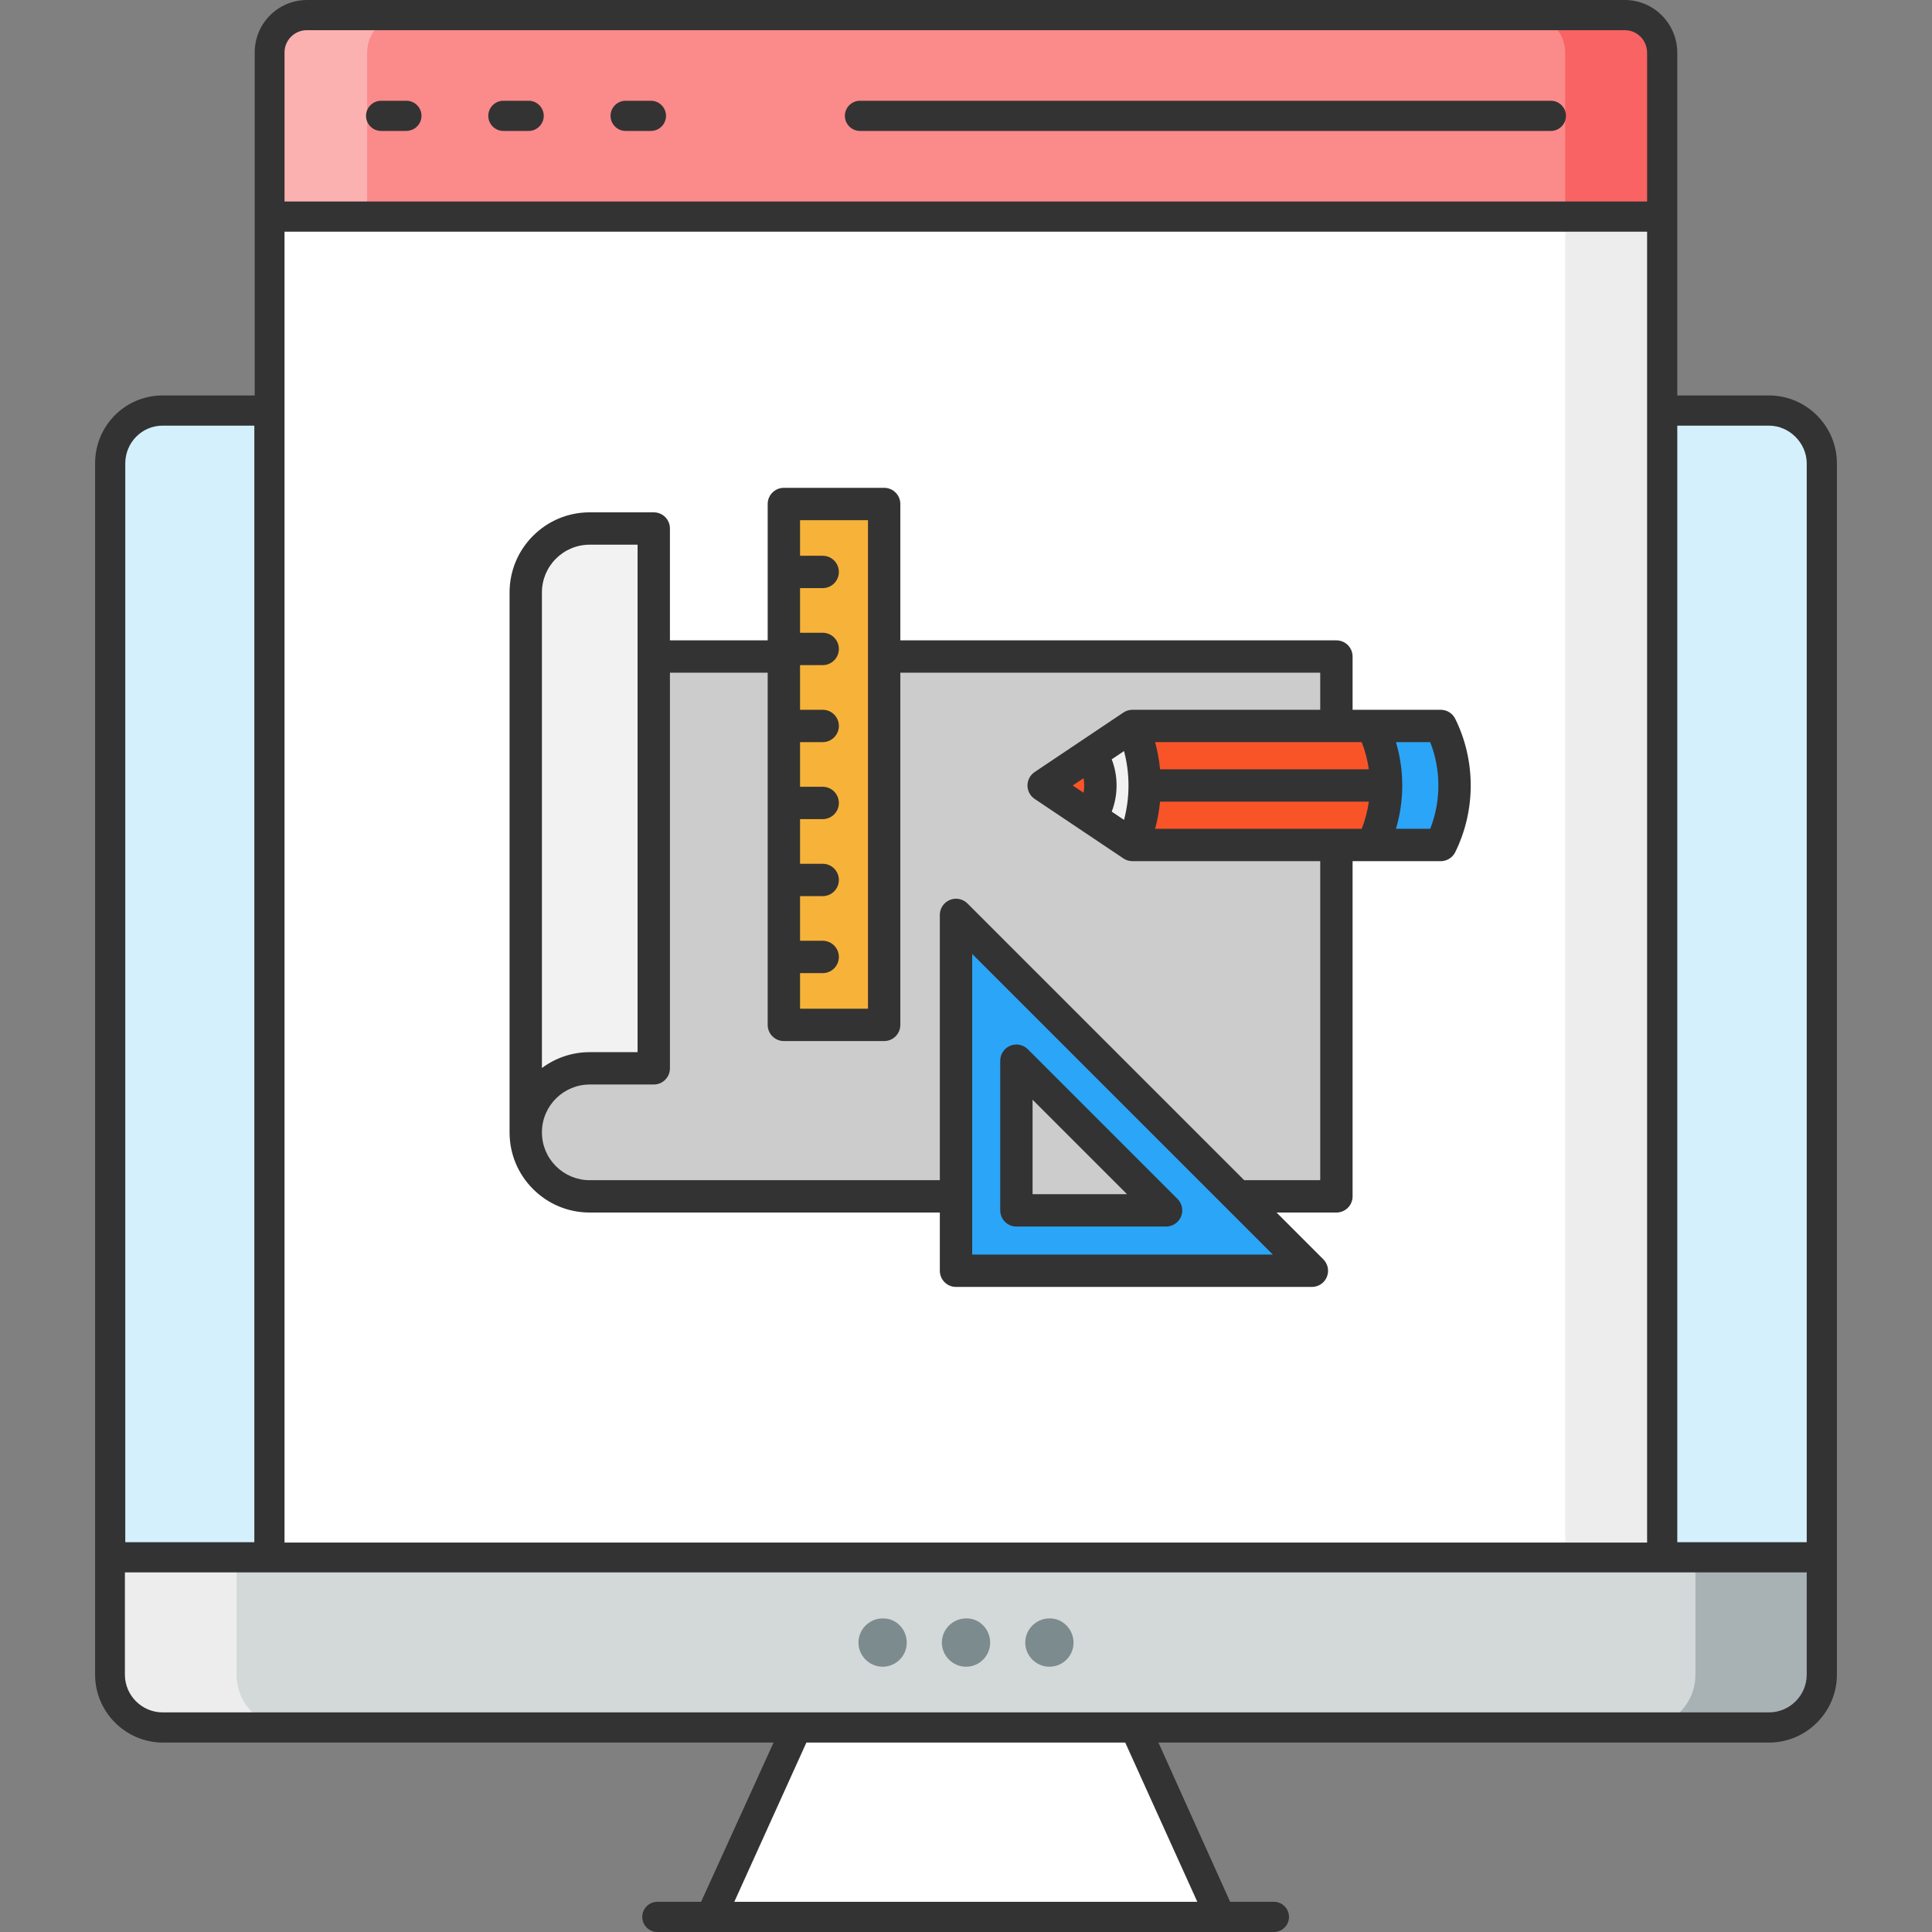 <svg width="800" height="800" viewBox="0 0 800 800" fill="none" xmlns="http://www.w3.org/2000/svg">
<rect x="0" y="0" width="800" height="800" fill="#808080" stroke="none"/>
<path d="M45.469 644.844V693.437C45.469 705.469 55.156 715.312 67.344 715.312H732.5C744.531 715.312 754.375 705.625 754.375 693.437V644.844H45.469Z" fill="#D3D9D9"/>
<path d="M680.156 715.312H732.656C744.688 715.312 754.375 705.625 754.375 693.594V645H702.031V693.594C702.031 705.469 692.344 715.312 680.156 715.312Z" fill="#A8B2B4"/>
<path d="M119.688 715.312H67.344C55.312 715.312 45.625 705.625 45.625 693.594V645H97.969V693.594C97.969 705.469 107.656 715.312 119.688 715.312Z" fill="#EDEDED"/>
<path d="M754.375 191.875V644.844H45.625V191.875C45.625 179.844 55.312 170 67.344 170H732.5C744.531 170 754.375 179.844 754.375 191.875Z" fill="#D4F0FC"/>
<path d="M505.469 793.75H294.375L330 715.312H470L505.469 793.75Z" fill="white"/>
<path d="M375.469 680.156C375.469 685.781 370.937 690.156 365.469 690.156C360 690.156 355.469 685.625 355.469 680.156C355.469 674.687 360 670.156 365.469 670.156C371.094 670 375.469 674.687 375.469 680.156Z" fill="#7C8B8E"/>
<path d="M410 680.156C410 685.781 405.469 690.156 400 690.156C394.531 690.156 390 685.625 390 680.156C390 674.687 394.531 670.156 400 670.156C405.625 670 410 674.687 410 680.156Z" fill="#7C8B8E"/>
<path d="M444.531 680.156C444.531 685.781 440 690.156 434.531 690.156C429.063 690.156 424.531 685.625 424.531 680.156C424.531 674.687 429.063 670.156 434.531 670.156C440 670 444.531 674.687 444.531 680.156Z" fill="#7C8B8E"/>
<path d="M688.281 89.688H111.562V645H688.281V89.688Z" fill="white"/>
<path d="M688.281 89.688H648.125V645H688.281V89.688Z" fill="#EDEDED"/>
<path d="M688.438 21.875V89.688H111.562V21.719C111.562 13.125 118.438 6.25 127.031 6.25H672.813C681.406 6.25 688.438 13.125 688.438 21.875Z" fill="#FB8A8A"/>
<path d="M167.5 6.25C158.906 6.25 152.031 13.125 152.031 21.719V89.531H111.562V21.719C111.562 13.125 118.438 6.25 127.031 6.25H167.5Z" fill="#FCB1B1"/>
<path d="M688.438 21.875V89.688H648.125V21.875C648.125 13.281 641.25 6.25 632.656 6.25H672.969C681.406 6.25 688.438 13.125 688.438 21.875Z" fill="#F96363"/>
<path d="M168.125 54.219H157.813C154.375 54.219 151.562 51.406 151.562 47.969C151.562 44.531 154.375 41.719 157.813 41.719H168.281C171.719 41.719 174.531 44.531 174.531 47.969C174.531 51.406 171.719 54.219 168.125 54.219Z" fill="#333333"/>
<path d="M218.906 54.219H208.438C205 54.219 202.188 51.406 202.188 47.969C202.188 44.531 205 41.719 208.438 41.719H218.906C222.344 41.719 225.156 44.531 225.156 47.969C225.156 51.406 222.344 54.219 218.906 54.219Z" fill="#333333"/>
<path d="M269.531 54.219H259.063C255.625 54.219 252.812 51.406 252.812 47.969C252.812 44.531 255.625 41.719 259.063 41.719H269.531C272.969 41.719 275.781 44.531 275.781 47.969C275.781 51.406 272.969 54.219 269.531 54.219Z" fill="#333333"/>
<path d="M642.188 54.219H356.094C352.656 54.219 349.844 51.406 349.844 47.969C349.844 44.531 352.656 41.719 356.094 41.719H642.188C645.625 41.719 648.438 44.531 648.438 47.969C648.438 51.406 645.625 54.219 642.188 54.219Z" fill="#333333"/>
<path d="M732.5 163.75H694.531V21.875C694.531 9.844 684.844 0 672.812 0H127.188C115.156 0 105.469 9.688 105.469 21.719V163.75H67.344C51.875 163.75 39.375 176.25 39.375 191.875V693.437C39.375 708.906 52.031 721.562 67.5 721.562H320.313L290.313 787.5H272.188C268.75 787.5 265.938 790.312 265.938 793.75C265.938 797.188 268.75 800 272.188 800H527.5C530.937 800 533.75 797.188 533.75 793.75C533.75 790.312 530.937 787.5 527.5 787.5H509.375L479.687 721.562H732.5C747.969 721.562 760.625 708.906 760.625 693.437V191.875C760.625 176.406 747.969 163.75 732.5 163.75ZM117.813 21.719C117.813 16.562 122.031 12.5 127.031 12.5H672.812C677.969 12.5 682.031 16.719 682.031 21.875V83.438H117.813V21.719ZM117.813 95.938H682.031V638.75H117.813V95.938ZM51.875 191.875C51.875 183.281 58.75 176.25 67.344 176.25H105.313V638.594H51.875V191.875ZM495.781 787.5H304.063L333.906 721.562H465.938L495.781 787.5ZM748.125 693.437C748.125 702.031 741.094 709.062 732.5 709.062H67.344C58.75 709.062 51.719 702.031 51.719 693.437V651.094H748.125V693.437ZM748.125 638.594H694.531V176.25H732.5C740.937 176.25 748.125 183.438 748.125 191.875V638.594Z" fill="#333333"/>
<path d="M596.573 300.603C600.413 308.364 602.333 316.813 602.333 325.245C602.333 333.694 600.413 342.125 596.573 349.896H568.233C572.073 342.125 573.993 333.694 573.993 325.245C573.993 316.813 572.073 308.364 568.233 300.603H596.573Z" fill="#2BA5F7"/>
<path d="M543.224 526.195H395.864V495.391V378.834L512.42 495.39L543.224 526.195ZM420.872 501.187H482.848L420.872 439.212V501.187Z" fill="#2BA5F7"/>
<path d="M451.667 312.169C454.186 315.903 455.651 320.404 455.651 325.245C455.651 330.095 454.195 334.588 451.667 338.33L432.152 325.245L451.667 312.169Z" fill="#F95428"/>
<path d="M468.915 300.612C472.309 308.472 474.015 316.858 474.015 325.245C474.015 333.641 472.309 342.027 468.915 349.887V349.896L451.668 338.329C454.196 334.587 455.652 330.094 455.652 325.244C455.652 320.403 454.188 315.901 451.668 312.169L468.915 300.602V300.612Z" fill="#F2F2F2"/>
<path d="M573.681 325.245H573.993C573.993 333.694 572.073 342.125 568.233 349.895H553.379H468.914V349.887C472.308 342.027 474.014 333.641 474.014 325.245H573.681Z" fill="#F95428"/>
<path d="M474.014 325.245C474.014 316.858 472.308 308.472 468.914 300.612V300.603H553.379H568.233C572.073 308.365 573.993 316.814 573.993 325.246H573.681H474.014V325.245Z" fill="#F95428"/>
<path d="M270.706 271.861V442.373H244.207C229.568 442.373 217.698 454.243 217.698 468.881V245.352C217.698 241.7 218.44 238.207 219.779 235.036C221.118 231.866 223.066 229.008 225.46 226.605C230.256 221.809 236.884 218.843 244.208 218.843H270.707V271.861H270.706Z" fill="#F2F2F2"/>
<path d="M482.848 501.187H420.872V439.211L482.848 501.187Z" fill="#CCCCCC"/>
<path d="M553.379 349.896V495.391H512.42L395.864 378.834V495.39H270.706H244.207C236.883 495.39 230.256 492.424 225.459 487.628C220.663 482.832 217.697 476.205 217.697 468.881C217.697 454.243 229.567 442.373 244.206 442.373H270.706V271.862H324.581V300.594V332.479V364.365V396.25V424.384H366.112V271.861H553.379V300.603H468.914L451.667 312.169L432.152 325.245L451.667 338.33L468.914 349.896H553.379Z" fill="#CCCCCC"/>
<path d="M324.581 268.717V236.832V208.697H366.113V271.861V424.385H324.581V396.251V364.365V332.479V300.594V271.861V268.717Z" fill="#F7B239"/>
<path d="M420.871 507.887H482.851C485.56 507.887 488.004 506.255 489.039 503.752C490.076 501.248 489.503 498.368 487.588 496.452L425.608 434.472C423.691 432.555 420.811 431.983 418.308 433.02C415.804 434.057 414.172 436.5 414.172 439.208V501.188C414.172 504.888 417.17 507.887 420.871 507.887ZM427.569 455.381L466.678 494.49H427.569V455.381Z" fill="#333333"/>
<path d="M602.579 297.635C601.449 295.351 599.122 293.906 596.574 293.906H560.079V271.859C560.079 268.16 557.081 265.16 553.381 265.16H372.809V208.698C372.809 204.999 369.811 202 366.11 202H324.581C320.881 202 317.883 204.999 317.883 208.698V265.161H277.406V218.843C277.406 215.144 274.408 212.145 270.707 212.145H244.208C235.334 212.145 226.994 215.598 220.72 221.873C214.451 228.152 211 236.491 211.002 245.351V468.539C211.001 468.652 211 468.766 211 468.881C211 477.754 214.453 486.094 220.724 492.364C226.994 498.634 235.333 502.087 244.208 502.087H389.164V526.197C389.164 529.896 392.162 532.895 395.863 532.895H543.226C545.935 532.895 548.379 531.264 549.414 528.76C550.451 526.256 549.878 523.376 547.963 521.46L528.59 502.087H553.381C557.081 502.087 560.08 499.088 560.08 495.388V356.591H596.575C599.123 356.591 601.45 355.146 602.58 352.862C611.131 335.571 611.131 314.926 602.579 297.635ZM448.675 322.237C448.853 323.224 448.955 324.228 448.955 325.246C448.955 326.266 448.853 327.272 448.675 328.259L444.183 325.248L448.675 322.237ZM460.344 314.413L465.435 310.999C467.907 320.32 467.907 330.176 465.435 339.497L460.344 336.084C461.666 332.654 462.352 328.992 462.352 325.247C462.353 321.505 461.665 317.845 460.344 314.413ZM480.359 331.947H566.791C566.268 335.782 565.29 339.559 563.86 343.193H478.307C479.301 339.498 479.99 335.737 480.359 331.947ZM566.791 318.55H480.359C479.992 314.76 479.303 310.999 478.308 307.304H563.861C565.29 310.94 566.267 314.716 566.791 318.55ZM359.412 215.397V417.686H331.28V402.95H340.657C344.357 402.95 347.355 399.951 347.355 396.252C347.355 392.552 344.357 389.553 340.657 389.553H331.28V371.067H340.657C344.357 371.067 347.355 368.068 347.355 364.369C347.355 360.669 344.357 357.67 340.657 357.67H331.28V339.184H340.657C344.357 339.184 347.355 336.185 347.355 332.486C347.355 328.786 344.357 325.787 340.657 325.787H331.28V307.298H340.657C344.357 307.298 347.355 304.299 347.355 300.599C347.355 296.899 344.357 293.901 340.657 293.901H331.28V275.414H340.657C344.357 275.414 347.355 272.415 347.355 268.716C347.355 265.017 344.357 262.018 340.657 262.018H331.28V243.53H340.657C344.357 243.53 347.355 240.531 347.355 236.831C347.355 233.13 344.357 230.132 340.657 230.132H331.28V215.397H359.412ZM230.198 231.34C233.937 227.601 238.912 225.541 244.208 225.541H264.008V435.673H244.208C236.79 435.673 229.933 438.118 224.399 442.243L224.397 245.351C224.397 240.063 226.459 235.085 230.198 231.34ZM402.561 519.499V395.006L527.054 519.498H402.561V519.499ZM546.682 488.69H515.192L400.599 374.098C398.682 372.182 395.802 371.609 393.299 372.646C390.795 373.683 389.163 376.126 389.163 378.835V488.691H244.208C238.912 488.691 233.937 486.631 230.198 482.892C226.458 479.151 224.397 474.176 224.397 468.881L224.399 468.618C224.54 457.815 233.372 449.071 244.208 449.071H270.707C274.408 449.071 277.406 446.072 277.406 442.373V278.559H317.883V424.384C317.883 428.083 320.881 431.082 324.581 431.082H366.11C369.81 431.082 372.809 428.083 372.809 424.384V278.559H546.682V293.907H468.911C467.582 293.907 466.284 294.302 465.181 295.042L428.425 319.685C426.57 320.929 425.457 323.015 425.457 325.248C425.457 327.48 426.57 329.568 428.425 330.811L465.181 355.455C466.284 356.194 467.582 356.59 468.911 356.59H546.682V488.69ZM592.221 343.194H578.03C581.517 331.519 581.517 318.978 578.03 307.305H592.221C596.733 318.784 596.733 331.713 592.221 343.194Z" fill="#333333"/>
</svg>
